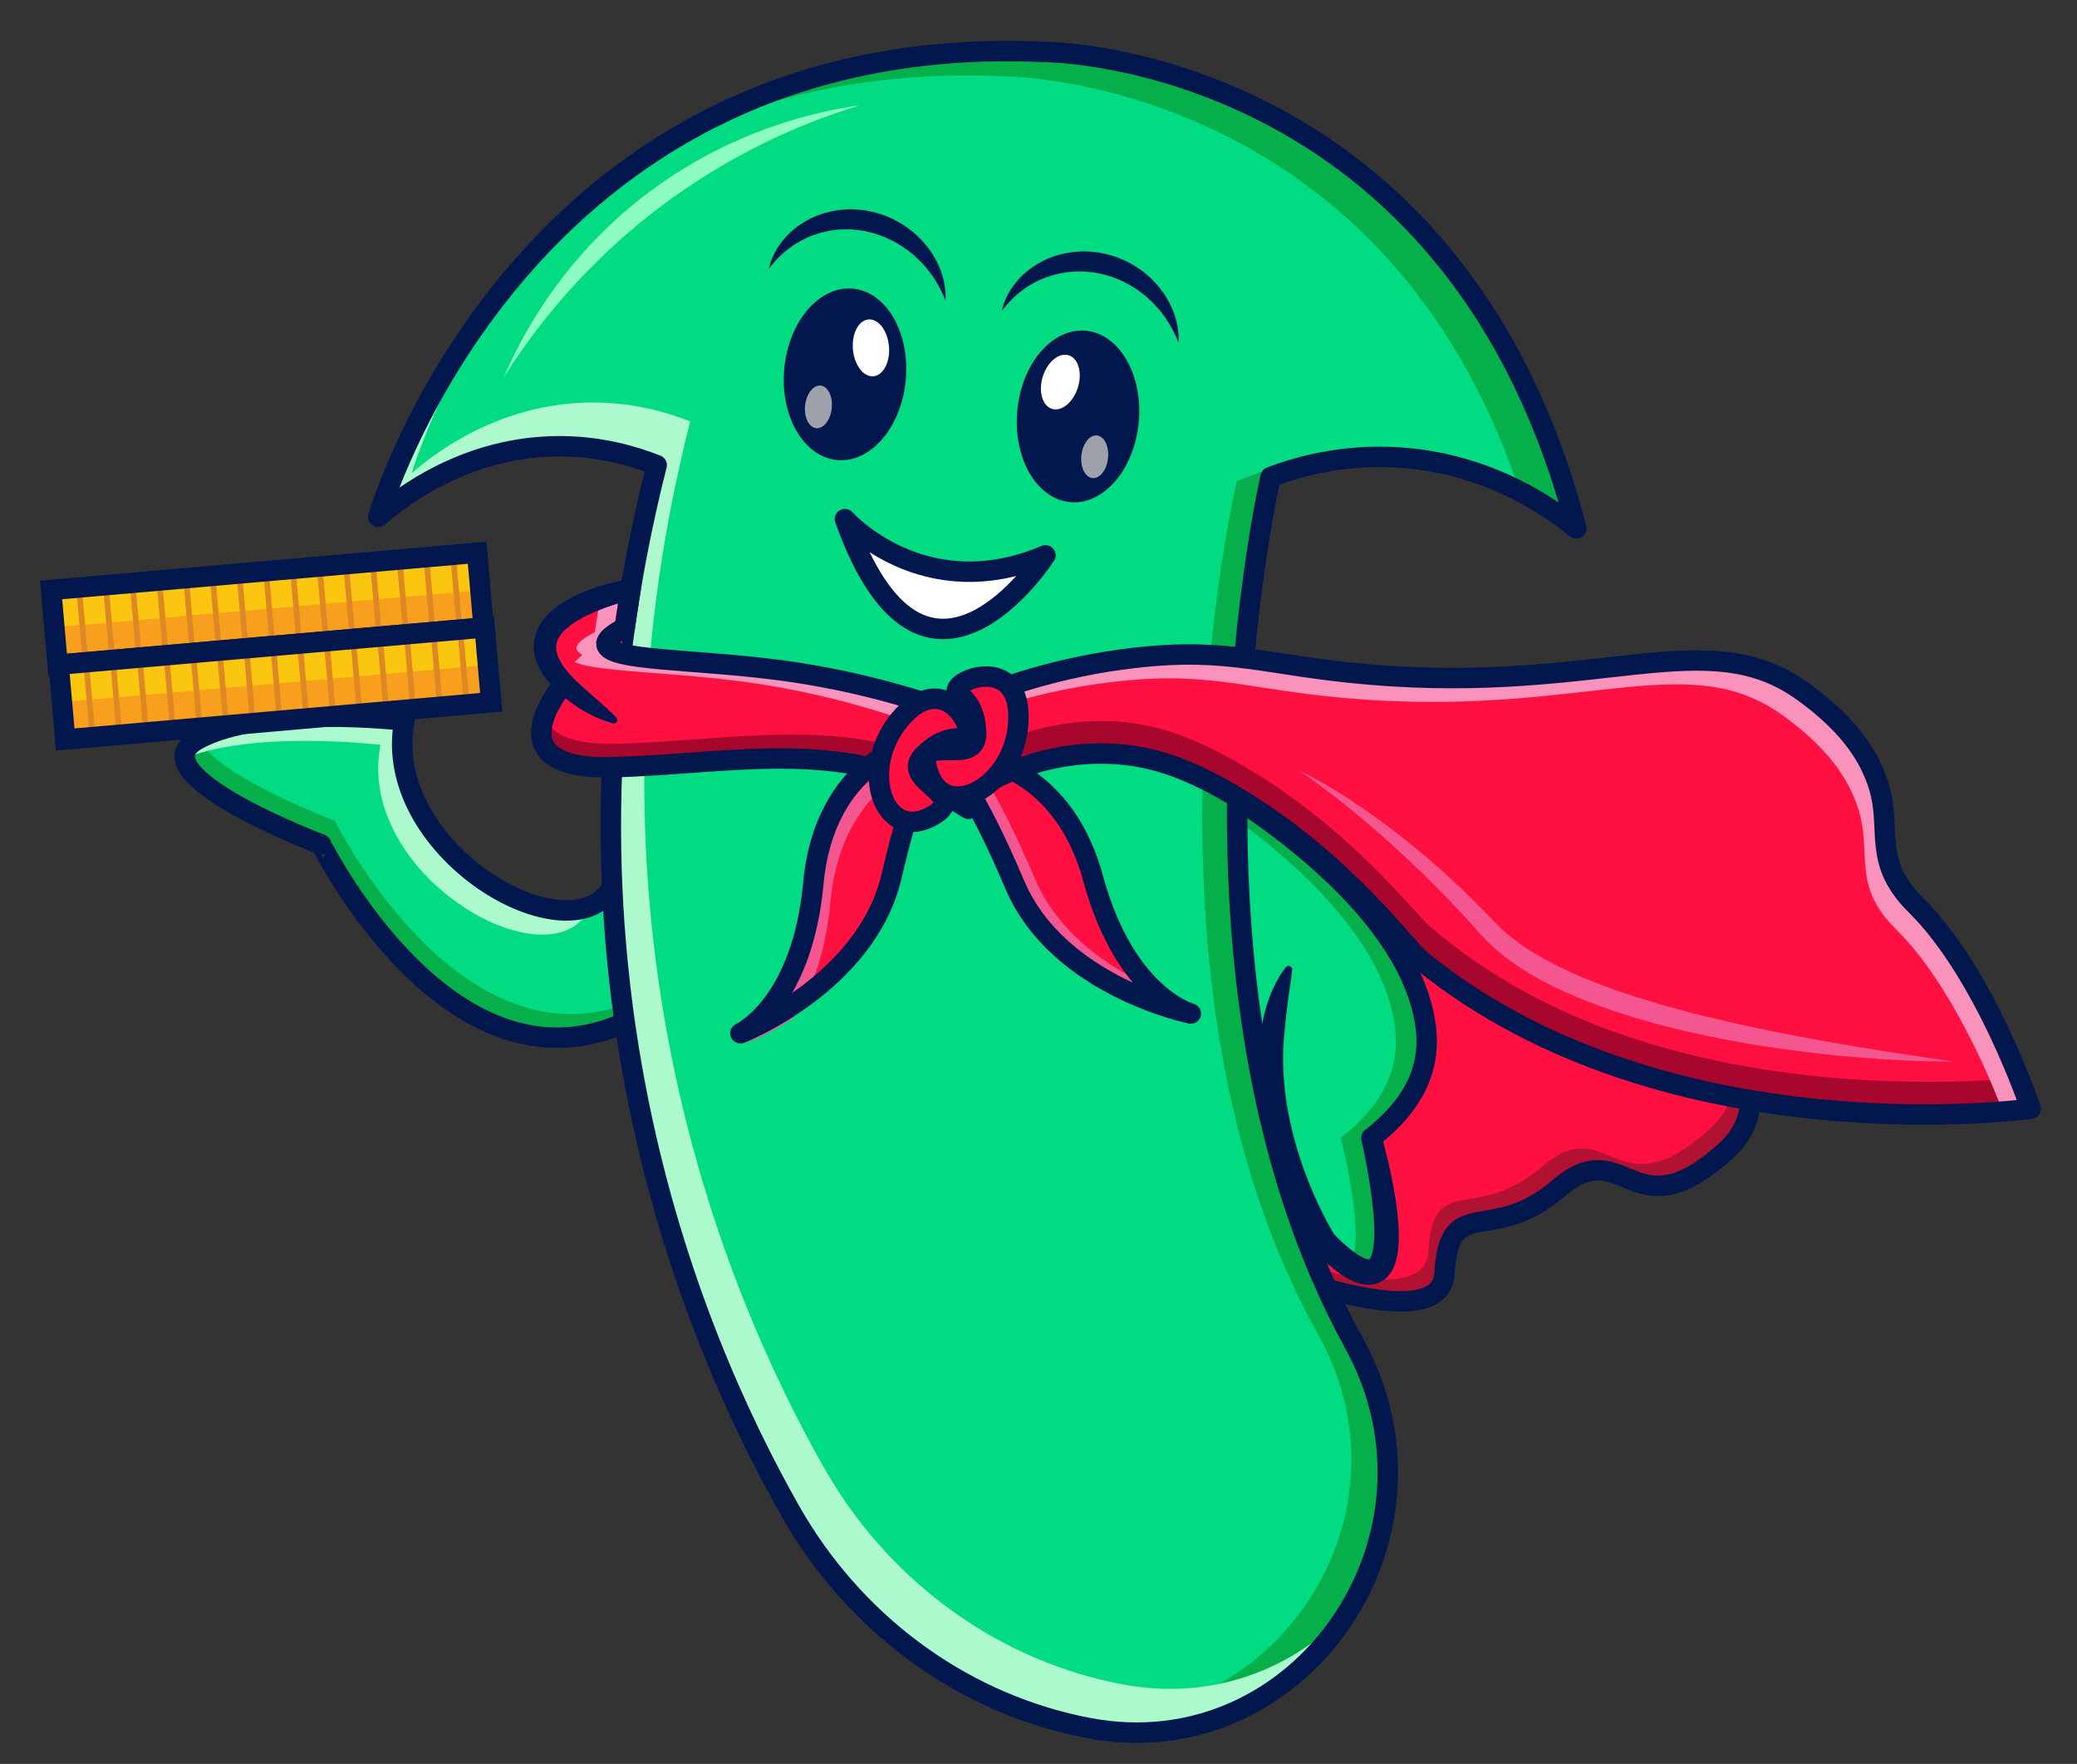 <?xml version="1.0" encoding="utf-8"?>
<!-- Generator: Adobe Illustrator 17.0.0, SVG Export Plug-In . SVG Version: 6.00 Build 0)  -->
<!DOCTYPE svg PUBLIC "-//W3C//DTD SVG 1.1//EN" "http://www.w3.org/Graphics/SVG/1.1/DTD/svg11.dtd">
<svg version="1.1" id="Isolation_Mode" xmlns="http://www.w3.org/2000/svg" xmlns:xlink="http://www.w3.org/1999/xlink" x="0px"
	 y="0px" width="1829.634px" height="1553.689px" viewBox="0 0 1829.634 1553.689" enable-background="new 0 0 1829.634 1553.689"
	 xml:space="preserve">
<rect x="0" y="0" width="1829.634" height="1553.689" fill="#333333" stroke="none"/>
<path fill="#FF1041" d="M1415.214,771.247c0,0,189.536,165.266,105.876,241.742c-83.66,76.476-89.355-17.041-148.392,33.83
	c-59.038,50.872-95.993,3.269-100.215,74.781c-4.221,71.512-235.643-35.4-235.643-35.4l22.641-497.325L1415.214,771.247z"/>
<path fill="#B21231" d="M1521.09,1013.151c-83.66,76.48-89.35-17.04-148.39,33.83c-59.04,50.88-96,3.27-100.22,74.79
	c-4.22,71.51-235.64-35.4-235.64-35.4l0.58-12.8c51.2,22.17,217.19,89.25,220.77,28.79c4.22-71.51,41.17-23.91,100.21-74.78
	c59.04-50.87,64.73,42.65,148.39-33.83c39.89-36.46,17.67-93.11-16.5-142.41C1531.669,904.461,1566.34,971.791,1521.09,1013.151z"/>
<path fill="none" stroke="#03174F" stroke-width="18" stroke-linecap="round" stroke-linejoin="round" stroke-miterlimit="10" d="
	M1415.214,771.247c0,0,189.536,165.266,105.876,241.742c-83.66,76.476-89.355-17.041-148.392,33.83
	c-59.038,50.872-95.993,3.269-100.215,74.781c-4.221,71.512-235.643-35.4-235.643-35.4l22.641-497.325L1415.214,771.247z"/>
<g>
	<path fill="#01DC82" d="M1255.524,901.429c-17.867-117.66-194.153-215.298-194.153-215.298
		c-5.532,165.147,1.786,249.481,21.952,253.003c12.45,2.174,29.797-26.451,52.041-85.879c-8.69,29.322-24.642,92.589-2.769,164.81
		c13.784,45.512,33.635,76.265,33.635,76.265c91.18,92.926,41.84-92.135,41.84-92.135
		C1244.832,973.979,1261.734,940.668,1255.524,901.429z"/>
	<path fill="#05AF4A" d="M1201.355,1002.192c0,0,37.96,142.38-14.24,114.66c19.11-19.76-6.19-114.66-6.19-114.66
		c36.76-28.21,53.67-61.52,47.46-100.76c-14.14-93.07-127.4-173.62-174.12-203.21c0.12-3.98,0.25-8.01,0.39-12.09
		c0,0,176.28,97.64,194.15,215.3C1255.015,940.671,1238.115,973.981,1201.355,1002.192z"/>
	<g>
		<g>
			<path fill="#03174F" d="M1065.731,678.258c2.061,1.154,3.916,2.236,5.84,3.37l5.676,3.405c3.764,2.288,7.488,4.621,11.19,6.986
				c7.402,4.733,14.699,9.611,21.903,14.626c14.408,10.029,28.441,20.609,42.015,31.802c13.571,11.193,26.668,23.022,39.086,35.616
				c12.409,12.595,24.132,25.985,34.665,40.419c10.503,14.434,19.909,29.9,27.012,46.66c3.544,8.374,6.514,17.053,8.713,25.986
				c0.58,2.223,0.999,4.496,1.502,6.743c0.414,2.266,0.812,4.516,1.173,6.805c0.717,4.59,1.135,9.338,1.238,14.066
				c0.216,9.475-0.901,19.075-3.431,28.285c-2.51,9.217-6.41,18.005-11.302,26.039c-4.893,8.04-10.679,15.411-17.048,22.058
				c-3.181,3.329-6.485,6.513-9.897,9.542c-3.421,3.018-6.934,5.899-10.517,8.669l3.216-9.458l0.001,0.002
				c1.093,3.692,2.062,7.208,3.005,10.823c0.942,3.593,1.847,7.192,2.718,10.803c1.72,7.226,3.269,14.501,4.665,21.839
				c1.406,7.337,2.583,14.747,3.476,22.271c0.886,7.529,1.535,15.152,1.568,23.059c0.015,3.956-0.127,7.984-0.622,12.163
				c-0.504,4.181-1.267,8.514-2.984,13.206c-0.86,2.335-2.026,4.8-3.713,7.285c-0.864,1.245-1.875,2.489-3.057,3.679
				c-1.205,1.189-2.595,2.309-4.141,3.27c-3.105,1.939-6.821,3.037-10.151,3.27c-3.36,0.257-6.358-0.161-8.976-0.806
				c-5.259-1.325-9.33-3.429-13.092-5.607c-3.722-2.204-7.04-4.625-10.181-7.109c-6.279-4.976-11.853-10.273-17.215-15.683
				l-0.069-0.07c-0.52-0.525-0.997-1.139-1.377-1.738l-1.197-1.915l-1.087-1.799l-2.088-3.573c-1.365-2.381-2.682-4.767-3.966-7.166
				c-2.568-4.797-5.01-9.638-7.336-14.531c-4.63-9.794-8.785-19.792-12.519-29.955c-7.411-20.338-13.055-41.4-16.306-62.946
				c-3.288-21.526-4.087-43.565-1.849-65.402c0.572-5.457,1.409-10.889,2.557-16.26c1.222-5.356,2.597-10.676,4.467-15.846
				c0.437-1.299,0.889-2.592,1.417-3.863c0.511-1.275,0.998-2.554,1.529-3.817c1.129-2.508,2.211-5.017,3.5-7.444l1.933-3.627
				c0.708-1.182,1.383-2.371,2.115-3.534c1.387-2.354,3.044-4.584,4.689-6.786c1.064-1.425,3.082-1.717,4.507-0.653
				c0.947,0.707,1.394,1.836,1.275,2.932l-0.011,0.093c-1.19,10.662-2.912,20.692-4.135,30.752
				c-1.308,10.024-2.347,19.961-3.184,29.931c-1.567,19.961-0.296,40.151,3.04,60.034c3.405,19.881,8.83,39.491,15.946,58.5
				c3.536,9.512,7.501,18.877,11.849,28.04c2.154,4.591,4.414,9.127,6.774,13.589c1.179,2.23,2.385,4.441,3.618,6.616l1.864,3.228
				l0.939,1.572l0.878,1.425l-1.445-1.807c4.882,4.983,9.905,9.771,15.055,13.886c2.566,2.066,5.177,3.926,7.701,5.504
				c2.5,1.542,5.028,2.75,6.858,3.228c0.462,0.135,0.838,0.189,1.173,0.251c0.296,0.02,0.566,0.06,0.695,0.042
				c0.308-0.016,0.183-0.004,0.195,0.031c0,0,0.053-0.017,0.158-0.1c0.104-0.105,0.262-0.268,0.45-0.515
				c0.373-0.529,0.85-1.353,1.264-2.436c0.853-2.15,1.505-5.033,1.911-8.086c0.407-3.066,0.632-6.34,0.725-9.681
				c0.179-6.695-0.183-13.661-0.796-20.649c-0.628-6.996-1.526-14.044-2.539-21.103c-1.026-7.059-2.25-14.12-3.574-21.171
				c-0.652-3.528-1.339-7.052-2.06-10.567c-0.725-3.491-1.478-7.069-2.235-10.438l0-0.002l-0.006-0.024
				c-0.951-3.611,0.439-7.291,3.223-9.434c13.096-10.059,24.804-21.758,33.023-35.313c4.115-6.758,7.296-13.97,9.339-21.473
				c2.056-7.5,2.97-15.284,2.795-23.125c-0.089-3.931-0.422-7.832-1.044-11.801c-0.316-1.988-0.672-4.005-1.033-5.999
				c-0.45-1.978-0.807-3.971-1.324-5.938c-1.944-7.89-4.592-15.654-7.798-23.232c-6.421-15.168-15.113-29.524-24.982-43.081
				c-9.894-13.563-21.048-26.323-32.952-38.402c-11.91-12.08-24.558-23.509-37.715-34.36
				c-13.159-10.852-26.814-21.148-40.843-30.913c-7.014-4.882-14.122-9.634-21.316-14.234c-3.597-2.298-7.214-4.564-10.852-6.776
				l-5.467-3.279c-1.806-1.066-3.695-2.163-5.412-3.126l-0.078-0.044c-4.336-2.43-5.881-7.915-3.451-12.251
				C1055.911,677.373,1061.395,675.827,1065.731,678.258z"/>
		</g>
	</g>
</g>
<g>
	<path fill="#01DC82" d="M672.359,661.047c0,0-101.321,35.898-130.007,113.407c-28.685,77.509-208.805-21.697-186.114-139.741
		c0,0-124.989-14.711-182.072,16.549c-55.506,30.397,108.739,92.519,108.739,92.519S421.5,1023.511,603.52,865.793
		C785.541,708.074,747.893,641.78,747.893,641.78L672.359,661.047"/>
	<path fill="#05AF4A" d="M747.473,693.341c-13.44,36.3-49.59,92.2-140.31,170.8c-182.02,157.72-320.61-122.01-320.61-122.01
		s-160.17-60.59-110.72-91.37c11.78,31.61,119.14,72.22,119.14,72.22s138.6,279.73,320.62,122.01
		C691.653,779.091,729.353,729.151,747.473,693.341z"/>
	<path fill="#ACF9CD" d="M516.026,805.799c-40.45,57.83-202.5-37.44-180.91-149.77c0,0-116.67-13.73-176.04,13.53
		c1.45-3.74,4.85-7.23,10.6-10.38c57.08-31.26,182.07-16.55,182.07-16.55C332.446,743.029,459.856,829.799,516.026,805.799z"/>
	<path fill="none" stroke="#03174F" stroke-width="18" stroke-linecap="round" stroke-linejoin="round" stroke-miterlimit="10" d="
		M672.359,661.047c0,0-101.321,35.898-130.007,113.407c-28.685,77.509-208.805-21.697-186.114-139.741
		c0,0-124.989-14.711-182.072,16.549c-55.506,30.397,108.739,92.519,108.739,92.519S421.5,1023.511,603.52,865.793
		C785.541,708.074,747.893,641.78,747.893,641.78L672.359,661.047"/>
</g>
<path fill="#01DC82" d="M696.181,1330.927c-90.026-158.674-226.812-491.369-117.711-921.213
	c-20.459-8.124-49.639-16.541-84.92-16.653c-82.588-0.261-140.673,45.178-160.297,62.115c0,0,124.905-432.205,589.128-409.311
	c0,0,357.692,2.124,466.232,419.59c-20.696-16.925-71.1-53.406-144.453-61.464c-56.2-6.174-100.948,7.074-124.905,16.22
	c0,0-101.975,443.71,73.645,763.185c93.337,169.792-47.581,374.132-233.962,338.654c-2.968-0.565-5.953-1.171-8.956-1.819
	C843.241,1497.179,751.178,1427.861,696.181,1330.927z"/>
<path fill="#05AF4A" d="M1191.043,1178.141c93.34,169.79-47.58,374.13-233.96,338.65c-2.97-0.56-5.96-1.17-8.96-1.81
	c-17.4-3.76-34.41-8.75-50.94-14.9c6.71,1.8,13.48,3.42,20.32,4.85c3.01,0.63,5.99,1.22,8.96,1.77
	c186.28,34.31,327.57-165.72,234.58-331.52c-174.97-311.96-71.626-751.29-71.626-751.29c7.27-2.73,24.234-9.936,35.064-12.766
	C1113.441,463.565,1027.024,879.781,1191.043,1178.141z"/>
<path fill="#05AF4A" d="M1380.23,463.775c-8.57-7.02-22.25-17.39-40.55-27.7c-119.85-367.51-453.41-368.8-453.41-368.8
	c-159.52-7.38-279.06,37.72-367.26,100.1C609.24,92.925,736.94,35.455,914,44.185C914,44.185,1271.69,46.305,1380.23,463.775z"/>
<path fill="#ACF9CD" d="M1187.823,1418.91c-45.39,74.11-130.85,121.8-228.89,103.14c-2.97-0.56-5.95-1.17-8.96-1.82
	c-106.74-23.05-198.8-92.37-253.8-189.3c-90.02-158.67-226.81-491.37-117.71-921.21c-20.46-8.13-49.64-16.55-84.92-16.66
	c-82.59-0.26-140.67,45.18-160.29,62.12c0,0,30.1-104.16,115.66-207.5c-63.13,89.19-86.18,168.97-86.18,168.97
	c19.62-16.94,77.71-62.38,160.3-62.11c35.28,0.11,64.46,8.53,84.92,16.65c-109.1,429.84,27.68,762.54,117.71,921.21
	c54.99,96.94,147.06,166.25,253.8,189.31c3,0.64,5.99,1.25,8.95,1.81C1068.123,1498.69,1139.523,1470.01,1187.823,1418.91z"/>
<path fill="none" stroke="#03174F" stroke-width="18" stroke-linecap="round" stroke-linejoin="round" stroke-miterlimit="10" d="
	M696.181,1330.927c-90.026-158.674-226.812-491.369-117.711-921.213c-20.459-8.124-49.639-16.541-84.92-16.653
	c-82.588-0.261-140.673,45.178-160.297,62.115c0,0,124.905-432.205,589.128-409.311c0,0,357.692,2.124,466.232,419.59
	c-20.696-16.925-71.1-53.406-144.453-61.464c-56.2-6.174-100.948,7.074-124.905,16.22c0,0-101.975,443.71,73.645,763.185
	c93.337,169.792-47.581,374.132-233.962,338.654c-2.968-0.565-5.953-1.171-8.956-1.819
	C843.241,1497.179,751.178,1427.861,696.181,1330.927z"/>
<g>
	<path fill="#FF1041" d="M844.591,615.886c35.292-15.016,88.341-33.589,154.48-41.191c84.287-9.688,115.938,6.935,206.295,14.656
		c205.602,17.57,297.607-46.632,382.712,15.208c26.481,19.242,55.019,45.464,66.554,83.227
		c11.932,39.064-6.26,66.216,32.796,104.825c61.423,60.719,101.023,179.237,101.023,179.237s-331.1,51.993-535.099-129.155
		c-10.747-5.979-65.745-86.029-162.964-144.531c-41.184-24.783-71.201-35.44-103.153-38.382
		c-62.821-5.785-112.471,20.157-135.809,34.682L844.591,615.886z"/>
	<path fill="#A8072D" d="M1795.936,971.303c0,0-331.1,51.99-535.1-129.16c-10.75-5.98-65.75-86.03-162.97-144.53
		c-41.18-24.78-71.2-35.44-103.15-38.38c-62.82-5.78-112.47,20.16-135.81,34.68l-2.46-28.26c26.72-14.77,73.7-34.78,131.34-29.81
		c33.02,2.85,64.01,13.43,106.51,38.09c100.32,58.24,156.94,138.15,168.03,144.09c174.51,149.85,439.95,138.9,525.29,130.82
		C1793.047,962.663,1795.936,971.303,1795.936,971.303z"/>
	<path fill="#F993BC" d="M1788.451,980.246c0,0-8.14,1.28-22.65,2.73c-12.71-33.57-47.49-116.92-95.73-164.61
		c-39.06-38.61-20.87-65.76-32.8-104.82c-11.53-37.77-40.07-63.99-66.55-83.23c-85.11-61.84-177.11,2.36-382.71-15.21
		c-90.36-7.72-122.01-24.34-206.3-14.65c-55.59,6.39-101.93,20.53-136.25,33.79l-0.87-9.97c35.29-15.01,88.34-33.58,154.48-41.19
		c84.29-9.68,115.94,6.94,206.3,14.66c205.6,17.57,297.6-46.63,382.71,15.21c26.48,19.24,55.02,45.46,66.55,83.22
		c11.94,39.07-6.26,66.22,32.8,104.83C1748.851,861.726,1788.451,980.246,1788.451,980.246z"/>
	<g>
		<g>
			<path fill="#FF1041" d="M549.86,548.406l5.208-34.055c0,0-105.664,19.828-66.908,73.131
				c8.944,12.301,25.579,26.384,52.978,42.418"/>
			<path fill="#FF1041" d="M496.515,597.201c0,0-66.493,76.483,42.235,73.828c108.727-2.655,211.335-29.685,313.828,36.673
				l16.762-73.873c-74.001-29.352-136.45-42.019-181.45-48.055c-76.096-10.207-152.349-8.167-154.07-22.947
				c-0.603-5.177,8.157-10.554,16.04-14.421"/>
		</g>
	</g>
	<g>
		<g>
			<path fill="#A8072D" d="M860.241,687.014l-4.43,19.52c-102.5-66.35-205.1-39.32-313.83-36.67
				c-56.96,1.39-65.83-18.94-61.37-38.61c3.64,13.89,19.95,24.9,63.48,23.79C653.591,652.254,757.111,625.934,860.241,687.014z"/>
		</g>
	</g>
	<g>
		<g>
			<path fill="#F993BC" d="M525.291,565.878c0.01,0.07,0.02,0.15,0.03,0.22c0.6,3.51,5.47,6.06,13.58,8.05l-0.89,8.32
				c-6.38-0.82-11.93-1.76-16.47-2.87c-3.22-0.79-5.93-1.67-8.06-2.66c-3.24-1.5-5.16-3.27-5.52-5.39
				c-0.01-0.07-0.02-0.15-0.03-0.22c-0.6-5.17,8.16-10.55,16.04-14.42l5.21-34.05c0,0-4.62,0.87-11.58,2.72
				c15.52-5.65,28.94-8.17,28.94-8.17l-5.21,34.05C533.451,555.328,524.691,560.708,525.291,565.878z"/>
			<path fill="#F993BC" d="M853.445,643.036l-16.76,73.87c-4.73-3.06-9.45-5.92-14.18-8.59l13.58-59.83
				c-74-29.36-136.45-42.02-181.45-48.06c-47.21-6.34-94.5-7.95-123.99-11.81c-6.38-0.82-11.93-1.76-16.47-2.87
				c-3.22-0.79-5.93-1.67-8.06-2.66l11.84-10.84c0.6,3.51,5.47,6.06,13.58,8.05c25.5,6.25,83.03,6.97,140.46,14.68
				C716.995,601.016,779.445,613.676,853.445,643.036z"/>
		</g>
	</g>
	<path fill="#FF1041" d="M807.084,653.021c0,0-80.648,17.61-90.582,124.829c-9.934,107.218-64.255,132.244-64.255,132.244
		s110.913-43.461,133.074-138.231s36.189-108.819,36.189-108.819L807.084,653.021z"/>
	<path fill="#F45690" d="M821.51,669.293c-7.63,1.95-80.52,23.09-89.94,124.68c-4.7,50.84-19.4,83.2-33.54,103.17
		c-22.67,14.53-40.67,21.73-41.57,22.08c1.65-0.78,54.44-26.69,64.21-132.23c9.93-107.22,90.58-124.83,90.58-124.83L821.51,669.293z
		"/>
	<path fill="#FF1041" d="M852.113,666.277c0,0,82.477,3.42,110.776,107.312c28.299,103.893,86.126,119.162,86.126,119.162
		s-116.752-23.656-154.944-113.176S839.635,678.64,839.635,678.64L852.113,666.277z"/>
	<path fill="#F45690" d="M1058.866,894.777c-3.55-0.74-117.27-25.03-154.86-113.15c-38.2-89.52-54.44-100.94-54.44-100.94l7.7-7.63
		c0.86,0.65,17.24,13.84,54.4,100.91c23.75,55.66,77.86,85.86,115.4,100.74C1044.005,890.336,1057.686,894.437,1058.866,894.777z"/>
	<path fill="none" stroke="#03174F" stroke-width="18" stroke-linecap="round" stroke-linejoin="round" stroke-miterlimit="10" d="
		M845.002,620.619c35.292-15.016,88.341-33.589,154.48-41.191c84.287-9.688,115.938,6.935,206.295,14.656
		c205.602,17.57,297.607-46.632,382.712,15.208c26.481,19.242,55.019,45.464,66.554,83.227
		c11.932,39.064-6.26,66.216,32.796,104.825c61.423,60.72,101.023,179.237,101.023,179.237s-319.866,44.341-535.098-129.155
		c-10.747-5.979-65.745-86.029-162.964-144.53c-41.184-24.783-71.201-35.44-103.153-38.382
		c-62.821-5.785-112.471,20.157-135.809,34.682L845.002,620.619z"/>
	<path fill="none" stroke="#03174F" stroke-width="18" stroke-linecap="round" stroke-linejoin="round" stroke-miterlimit="10" d="
		M807.084,653.021c0,0-80.648,17.61-90.582,124.829c-9.934,107.218-64.255,132.244-64.255,132.244s110.913-43.461,133.074-138.231
		s36.189-108.819,36.189-108.819L807.084,653.021z"/>
	<path fill="none" stroke="#03174F" stroke-width="18" stroke-linecap="round" stroke-linejoin="round" stroke-miterlimit="10" d="
		M852.113,666.277c0,0,82.477,3.42,110.776,107.312c28.299,103.893,86.126,119.162,86.126,119.162s-116.752-23.656-154.944-113.176
		S839.635,678.64,839.635,678.64L852.113,666.277z"/>
	<g>
		<g>
			<g>
				<path fill="#03174F" d="M541.375,551.777l5.208-34.055l10.557,10.206h0l-2.598,0.683l-2.716,0.74l-5.441,1.586
					c-3.627,1.072-7.207,2.294-10.763,3.518c-3.55,1.241-7.055,2.571-10.472,4.02c-3.418,1.444-6.791,2.929-10.013,4.59
					c-3.236,1.639-6.327,3.434-9.222,5.346c-2.917,1.888-5.569,3.968-7.901,6.141c-1.152,1.091-2.209,2.212-3.163,3.352
					c-0.919,1.149-1.749,2.308-2.428,3.478c-0.664,1.169-1.212,2.338-1.628,3.512c-0.38,1.179-0.635,2.364-0.783,3.574
					c-0.558,4.792,1.337,10.535,4.869,16.199c3.53,5.654,8.431,11.097,13.784,16.19c5.396,5.085,11.195,9.987,16.991,15.103
					c2.905,2.548,5.832,5.13,8.735,7.806c1.459,1.328,2.916,2.675,4.348,4.075c1.455,1.367,2.877,2.801,4.268,4.306l0.024,0.026
					c1.125,1.217,1.05,3.115-0.167,4.24c-0.767,0.709-1.823,0.936-2.767,0.706c-4.021-1.01-7.867-2.386-11.649-3.918
					c-3.767-1.563-7.471-3.28-11.063-5.231c-7.216-3.849-14.063-8.476-20.48-13.895c-6.409-5.425-12.63-11.41-17.849-18.951
					c-2.608-3.756-4.942-7.955-6.601-12.712c-0.865-2.348-1.465-4.896-1.898-7.493c-0.39-2.624-0.51-5.341-0.334-8.067
					c0.222-2.725,0.735-5.43,1.518-8.029c0.815-2.583,1.888-5.031,3.132-7.322c1.27-2.27,2.718-4.35,4.249-6.299
					c1.55-1.918,3.19-3.691,4.887-5.337c6.855-6.495,14.434-11.075,22.099-14.844c7.664-3.805,15.521-6.692,23.435-9.134
					c3.955-1.231,7.953-2.258,11.961-3.223c2.004-0.485,4.022-0.914,6.051-1.316l3.061-0.582c1.052-0.192,2.01-0.343,3.204-0.527
					l0,0c4.877-0.925,9.58,2.279,10.505,7.156c0.193,1.018,0.206,2.028,0.062,2.997l-0.011,0.054l-5.208,34.055
					c-0.752,4.913-5.344,8.287-10.257,7.536C543.998,561.283,540.624,556.691,541.375,551.777z"/>
			</g>
		</g>
		<path fill="none" stroke="#03174F" stroke-width="18" stroke-linecap="round" stroke-linejoin="round" stroke-miterlimit="10" d="
			M496.927,601.934c0,0-66.492,76.483,42.235,73.828c108.728-2.655,211.335-29.685,313.828,36.673l16.762-73.873
			c-74.001-29.352-136.45-42.019-181.45-48.055c-76.096-10.207-152.349-8.167-154.07-22.947c-0.603-5.177,8.157-10.554,16.04-14.421
			"/>
	</g>
	<path fill="none" stroke="#03174F" stroke-width="18" stroke-linecap="round" stroke-linejoin="round" stroke-miterlimit="10" d="
		M682.607,577.662"/>
	<g>
		<path fill="#FF1041" d="M817.404,661.887c0,0,13.344-13.623,30.618-11.174c17.275,2.449-11.46-63.823-52.031-20.737
			c-40.57,43.086-19.48,110.801,22.582,90.064C860.636,699.301,783.866,687.598,817.404,661.887z"/>
		<path fill="none" stroke="#03174F" stroke-width="18" stroke-linecap="round" stroke-linejoin="round" stroke-miterlimit="10" d="
			M817.404,661.887c0,0,13.344-13.623,30.618-11.174c17.275,2.449-11.46-63.823-52.031-20.737
			c-40.57,43.086-19.48,110.801,22.582,90.064C860.636,699.301,783.866,687.598,817.404,661.887z"/>
		<g>
			<path fill="#FF1041" d="M859.459,640.576c0,0-0.35-18.937-14.684-28.753c-14.334-9.817,52.496-39.006,52.409,19.789
				c-0.087,58.795-62.321,94.178-78.771,50.735C801.963,638.904,866.233,681.929,859.459,640.576z"/>
			
				<path fill="none" stroke="#03174F" stroke-width="18" stroke-linecap="round" stroke-linejoin="round" stroke-miterlimit="10" d="
				M859.459,640.576c0,0-0.35-18.937-14.684-28.753c-14.334-9.817,52.496-39.006,52.409,19.789
				c-0.087,58.795-62.321,94.178-78.771,50.735C801.963,638.904,866.233,681.929,859.459,640.576z"/>
		</g>
	</g>
	<g>
		<path fill="#F45690" d="M1143.712,678.345c12.339,5.819,24.154,12.721,35.774,19.903c2.91,1.792,5.827,3.58,8.663,5.484
			l8.566,5.641c5.618,3.889,11.296,7.719,16.796,11.783c22.157,16.065,43.329,33.522,63.526,52.054
			c2.516,2.326,5.082,4.603,7.558,6.971l7.403,7.134l7.38,7.165c2.442,2.407,4.797,4.896,7.201,7.342l7.178,7.369l3.586,3.69
			l3.358,3.391c4.568,4.43,9.457,8.602,14.651,12.462c10.416,7.688,21.67,14.498,33.46,20.446c5.861,3.03,11.868,5.842,17.92,8.564
			c6.09,2.657,12.214,5.255,18.448,7.637c12.407,4.895,25.059,9.292,37.859,13.307c12.776,4.095,25.712,7.77,38.715,11.261
			c26.019,6.954,52.379,12.874,78.882,18.284c26.511,5.383,53.189,10.154,79.966,14.554c13.386,2.225,26.806,4.285,40.24,6.347
			c6.718,1.029,13.445,2.008,20.18,2.954c6.73,1.012,13.471,1.915,20.222,2.853c-6.817,0.106-13.629-0.037-20.447-0.14
			c-6.813-0.172-13.623-0.423-20.435-0.7c-13.624-0.563-27.232-1.46-40.831-2.533c-27.195-2.183-54.332-5.313-81.363-9.398
			c-6.755-1.04-13.506-2.122-20.249-3.268c-6.739-1.167-13.47-2.396-20.191-3.701c-13.451-2.564-26.84-5.499-40.184-8.706
			c-13.339-3.229-26.598-6.862-39.785-10.831c-13.167-4.032-26.235-8.497-39.139-13.527c-12.878-5.086-25.617-10.68-37.991-17.206
			c-12.356-6.525-24.409-13.909-35.639-22.68c-5.605-4.398-10.962-9.198-16.013-14.368l-3.711-3.955l-3.395-3.74l-6.784-7.49
			c-2.273-2.487-4.499-5.02-6.811-7.47l-6.971-7.319l-6.948-7.35c-2.326-2.441-4.741-4.792-7.107-7.193
			c-18.928-19.218-38.671-37.67-59.187-55.299c-5.068-4.488-10.355-8.699-15.532-13.07l-7.909-6.372
			c-2.633-2.134-5.295-4.227-7.971-6.307c-2.667-2.093-5.338-4.186-8.063-6.201c-2.708-2.043-5.423-4.08-8.178-6.059
			C1154.963,685.994,1149.384,682.123,1143.712,678.345z"/>
	</g>
</g>
<g>
	<g>
		
			<rect x="204.137" y="347.796" transform="matrix(-0.087 -0.996 0.996 -0.087 -276.378 819.002)" fill="#FBC60F" width="66.195" height="376.789"/>
		
			<rect x="222.12" y="364.283" transform="matrix(-0.087 -0.996 0.996 -0.087 -291.244 838.346)" fill="#F8A01E" width="33.098" height="376.789"/>
		<g>
			<polyline fill="none" stroke="#DD8822" stroke-width="5" stroke-miterlimit="10" points="69.602,517.547 72.471,550.526 
				75.339,583.5 			"/>
			<polyline fill="none" stroke="#DD8822" stroke-width="5" stroke-miterlimit="10" points="93.179,515.496 96.048,548.475 
				98.917,581.449 			"/>
			<polyline fill="none" stroke="#DD8822" stroke-width="5" stroke-miterlimit="10" points="116.757,513.445 119.626,546.424 
				122.494,579.398 			"/>
			<polyline fill="none" stroke="#DD8822" stroke-width="5" stroke-miterlimit="10" points="140.335,511.394 143.204,544.373 
				146.072,577.347 			"/>
			<polyline fill="none" stroke="#DD8822" stroke-width="5" stroke-miterlimit="10" points="163.912,509.343 166.781,542.322 
				169.65,575.296 			"/>
			<polyline fill="none" stroke="#DD8822" stroke-width="5" stroke-miterlimit="10" points="187.212,507.316 190.08,540.295 
				192.949,573.269 			"/>
			<polyline fill="none" stroke="#DD8822" stroke-width="5" stroke-miterlimit="10" points="210.789,505.265 213.658,538.244 
				216.526,571.218 			"/>
			<polyline fill="none" stroke="#DD8822" stroke-width="5" stroke-miterlimit="10" points="234.367,503.214 237.236,536.193 
				240.104,569.167 			"/>
			<polyline fill="none" stroke="#DD8822" stroke-width="5" stroke-miterlimit="10" points="257.944,501.163 260.813,534.142 
				263.681,567.116 			"/>
			<polyline fill="none" stroke="#DD8822" stroke-width="5" stroke-miterlimit="10" points="281.522,499.112 284.391,532.091 
				287.259,565.065 			"/>
			<polyline fill="none" stroke="#DD8822" stroke-width="5" stroke-miterlimit="10" points="304.821,497.085 307.69,530.064 
				310.558,563.038 			"/>
			<polyline fill="none" stroke="#DD8822" stroke-width="5" stroke-miterlimit="10" points="328.399,495.034 331.267,528.013 
				334.136,560.987 			"/>
			<polyline fill="none" stroke="#DD8822" stroke-width="5" stroke-miterlimit="10" points="351.976,492.983 354.845,525.962 
				357.714,558.936 			"/>
			<polyline fill="none" stroke="#DD8822" stroke-width="5" stroke-miterlimit="10" points="375.554,490.932 378.423,523.911 
				381.291,556.885 			"/>
			<polyline fill="none" stroke="#DD8822" stroke-width="5" stroke-miterlimit="10" points="399.131,488.881 402,521.86 
				404.869,554.834 			"/>
		</g>
		
			<rect x="202.649" y="347.926" transform="matrix(-0.087 -0.996 0.996 -0.087 -278.125 817.659)" fill="none" stroke="#03174F" stroke-width="18" stroke-miterlimit="10" width="66.195" height="376.789"/>
	</g>
	<g>
		
			<rect x="210.416" y="413.701" transform="matrix(-0.087 -0.996 0.996 -0.087 -335.206 896.878)" fill="#FBC60F" width="66.206" height="376.789"/>
		
			<rect x="228.405" y="430.193" transform="matrix(-0.087 -0.996 0.996 -0.087 -350.077 916.229)" fill="#F8A01E" width="33.098" height="376.789"/>
		<g>
			<polyline fill="none" stroke="#DD8822" stroke-width="5" stroke-miterlimit="10" points="75.886,583.449 78.755,616.428 
				81.623,649.402 			"/>
			<polyline fill="none" stroke="#DD8822" stroke-width="5" stroke-miterlimit="10" points="99.464,581.398 102.333,614.377 
				105.201,647.351 			"/>
			<polyline fill="none" stroke="#DD8822" stroke-width="5" stroke-miterlimit="10" points="123.041,579.347 125.91,612.326 
				128.779,645.3 			"/>
			<polyline fill="none" stroke="#DD8822" stroke-width="5" stroke-miterlimit="10" points="146.619,577.296 149.488,610.275 
				152.356,643.249 			"/>
			<polyline fill="none" stroke="#DD8822" stroke-width="5" stroke-miterlimit="10" points="170.196,575.245 173.065,608.224 
				175.934,641.198 			"/>
			<polyline fill="none" stroke="#DD8822" stroke-width="5" stroke-miterlimit="10" points="193.496,573.218 196.365,606.197 
				199.233,639.171 			"/>
			<polyline fill="none" stroke="#DD8822" stroke-width="5" stroke-miterlimit="10" points="217.073,571.167 219.942,604.146 
				222.811,637.12 			"/>
			<polyline fill="none" stroke="#DD8822" stroke-width="5" stroke-miterlimit="10" points="240.651,569.116 243.52,602.095 
				246.388,635.069 			"/>
			<polyline fill="none" stroke="#DD8822" stroke-width="5" stroke-miterlimit="10" points="264.228,567.065 267.097,600.044 
				269.966,633.018 			"/>
			<polyline fill="none" stroke="#DD8822" stroke-width="5" stroke-miterlimit="10" points="287.806,565.014 290.675,597.993 
				293.543,630.967 			"/>
			<polyline fill="none" stroke="#DD8822" stroke-width="5" stroke-miterlimit="10" points="311.105,562.987 313.974,595.966 
				316.843,628.94 			"/>
			<polyline fill="none" stroke="#DD8822" stroke-width="5" stroke-miterlimit="10" points="334.683,560.936 337.552,593.915 
				340.42,626.889 			"/>
			<polyline fill="none" stroke="#DD8822" stroke-width="5" stroke-miterlimit="10" points="358.26,558.885 361.129,591.864 
				363.998,624.838 			"/>
			<polyline fill="none" stroke="#DD8822" stroke-width="5" stroke-miterlimit="10" points="381.838,556.834 384.707,589.813 
				387.575,622.787 			"/>
			<polyline fill="none" stroke="#DD8822" stroke-width="5" stroke-miterlimit="10" points="405.416,554.783 408.284,587.762 
				411.153,620.736 			"/>
		</g>
		
			<rect x="53.639" y="569.121" transform="matrix(0.996 -0.087 0.087 0.996 -51.281 23.242)" fill="none" stroke="#03174F" stroke-width="18" stroke-miterlimit="10" width="376.79" height="66.201"/>
	</g>
</g>
<g>
	<path fill="#FFFFFF" d="M744.317,457.236c0,0,69.138,77.658,176.623,31.892C920.94,489.128,814.522,654.437,744.317,457.236z"/>
	<g>
		<g>
			<path fill="#03174F" d="M677.295,236.583c1.89-8.696,6.113-17.002,11.843-24.25c5.751-7.25,13.101-13.378,21.365-17.996
				c1.04-0.563,2.066-1.17,3.128-1.696l3.237-1.481l1.631-0.728c0.544-0.243,1.091-0.48,1.656-0.662l3.371-1.18
				c2.238-0.849,4.556-1.41,6.877-1.983c2.309-0.651,4.684-0.928,7.043-1.355c9.472-1.413,19.216-1.119,28.6,0.794
				c18.818,3.753,36.081,14.005,48.31,28.23c6.11,7.113,11.004,15.198,14.237,23.809l1.106,3.264
				c0.341,1.094,0.787,2.135,1.003,3.272c0.496,2.243,1.103,4.42,1.454,6.658c0.295,2.256,0.589,4.485,0.768,6.709
				c0.034,2.26,0.063,4.489-0.011,6.694c-0.949-2.039-1.794-4.056-2.635-6.041c-0.941-1.96-1.966-3.864-2.88-5.769
				c-1.021-1.87-2.143-3.678-3.18-5.487c-0.496-0.915-1.143-1.759-1.715-2.629l-1.751-2.576
				c-4.806-6.749-10.332-12.757-16.44-17.932c-12.184-10.378-26.631-17.466-41.819-20.559c-15.185-3.106-31.163-2.067-46.015,3.424
				c-7.433,2.719-14.561,6.561-21.156,11.481c-0.417,0.303-0.858,0.585-1.259,0.907l-1.183,0.994
				c-0.793,0.663-1.581,1.338-2.401,1.995c-0.846,0.636-1.547,1.4-2.315,2.119l-2.307,2.184c-0.794,0.721-1.427,1.561-2.179,2.33
				l-2.202,2.378C680.096,233.155,678.767,234.881,677.295,236.583z"/>
		</g>
	</g>
	<path fill="#03174F" d="M797.365,339.299c-5.625,41.448-33.911,70.763-63.179,65.478c-29.268-5.285-48.435-43.169-42.81-84.616
		c5.625-41.448,33.911-70.763,63.179-65.479C783.823,259.968,802.99,297.852,797.365,339.299z"/>
	<path fill="#FFFFFF" d="M783.193,306.671c0.619,13.844-6.032,24.94-14.855,24.784c-8.823-0.156-16.478-11.504-17.097-25.348
		c-0.619-13.844,6.032-24.94,14.855-24.784C774.919,281.479,782.574,292.827,783.193,306.671z"/>
	<path fill="#9DA1AA" d="M732.585,360.48c-1.4,10.32-7.746,17.746-14.172,16.586c-6.427-1.16-10.501-10.468-9.1-20.788
		c1.401-10.32,7.746-17.746,14.172-16.586C729.911,340.852,733.986,350.159,732.585,360.48z"/>
	<g>
		<g>
			<path fill="#03174F" d="M1038.164,301.743c-0.939-2.042-1.762-4.065-2.606-6.049l-2.859-5.779
				c-1.104-1.844-2.08-3.705-3.163-5.498c-1.193-1.746-2.25-3.529-3.453-5.216c-4.791-6.764-10.308-12.785-16.412-17.965
				c-12.171-10.394-26.63-17.462-41.836-20.478c-15.186-3.052-31.182-2.027-46.057,3.456c-7.442,2.717-14.577,6.553-21.176,11.467
				l-4.846,3.89l-4.626,4.297l-4.387,4.702c-1.354,1.671-2.722,3.374-4.197,5.073c1.894-8.698,6.114-17.015,11.852-24.269
				c5.758-7.256,13.123-13.381,21.397-17.987c8.273-4.627,17.489-7.659,26.953-9.065c9.471-1.41,19.213-1.109,28.602,0.786
				c18.827,3.702,36.127,13.958,48.341,28.201c6.102,7.124,10.981,15.218,14.201,23.832
				C1037.084,283.749,1038.732,292.859,1038.164,301.743z"/>
		</g>
	</g>
	<path fill="#03174F" d="M896.625,357.222c-5.625,41.448,13.542,79.332,42.81,84.617c29.268,5.285,57.554-24.031,63.179-65.479
		c5.625-41.448-13.542-79.332-42.81-84.616C930.536,286.459,902.25,315.775,896.625,357.222z"/>
	<path fill="#FFFFFF" d="M918.764,331.15c-4.257,12.963-0.864,25.873,7.579,28.835c8.443,2.962,18.737-5.145,22.994-18.109
		c4.257-12.963,0.864-25.873-7.579-28.835C933.315,310.079,923.021,318.187,918.764,331.15z"/>
	<path fill="#9DA1AA" d="M952.696,400.224c-1.401,10.32,2.674,19.628,9.1,20.788c6.427,1.16,12.772-6.265,14.172-16.586
		c1.401-10.32-2.674-19.628-9.1-20.788C960.441,382.478,954.096,389.903,952.696,400.224z"/>
	<path fill="none" stroke="#03174F" stroke-width="18" stroke-linecap="round" stroke-linejoin="round" stroke-miterlimit="10" d="
		M744.317,457.236c0,0,69.138,77.658,176.623,31.892C920.94,489.128,814.522,654.437,744.317,457.236z"/>
</g>
<path fill="#8DFCC0" d="M443.861,332.227c14.496-33.77,46.801-96.442,112.8-151.11c79.865-66.154,163.877-83.155,200.769-88.37
	c-42.333,12.883-102.993,36.738-166.102,82.279C515.609,229.666,469.406,291.683,443.861,332.227z"/>
</svg>
